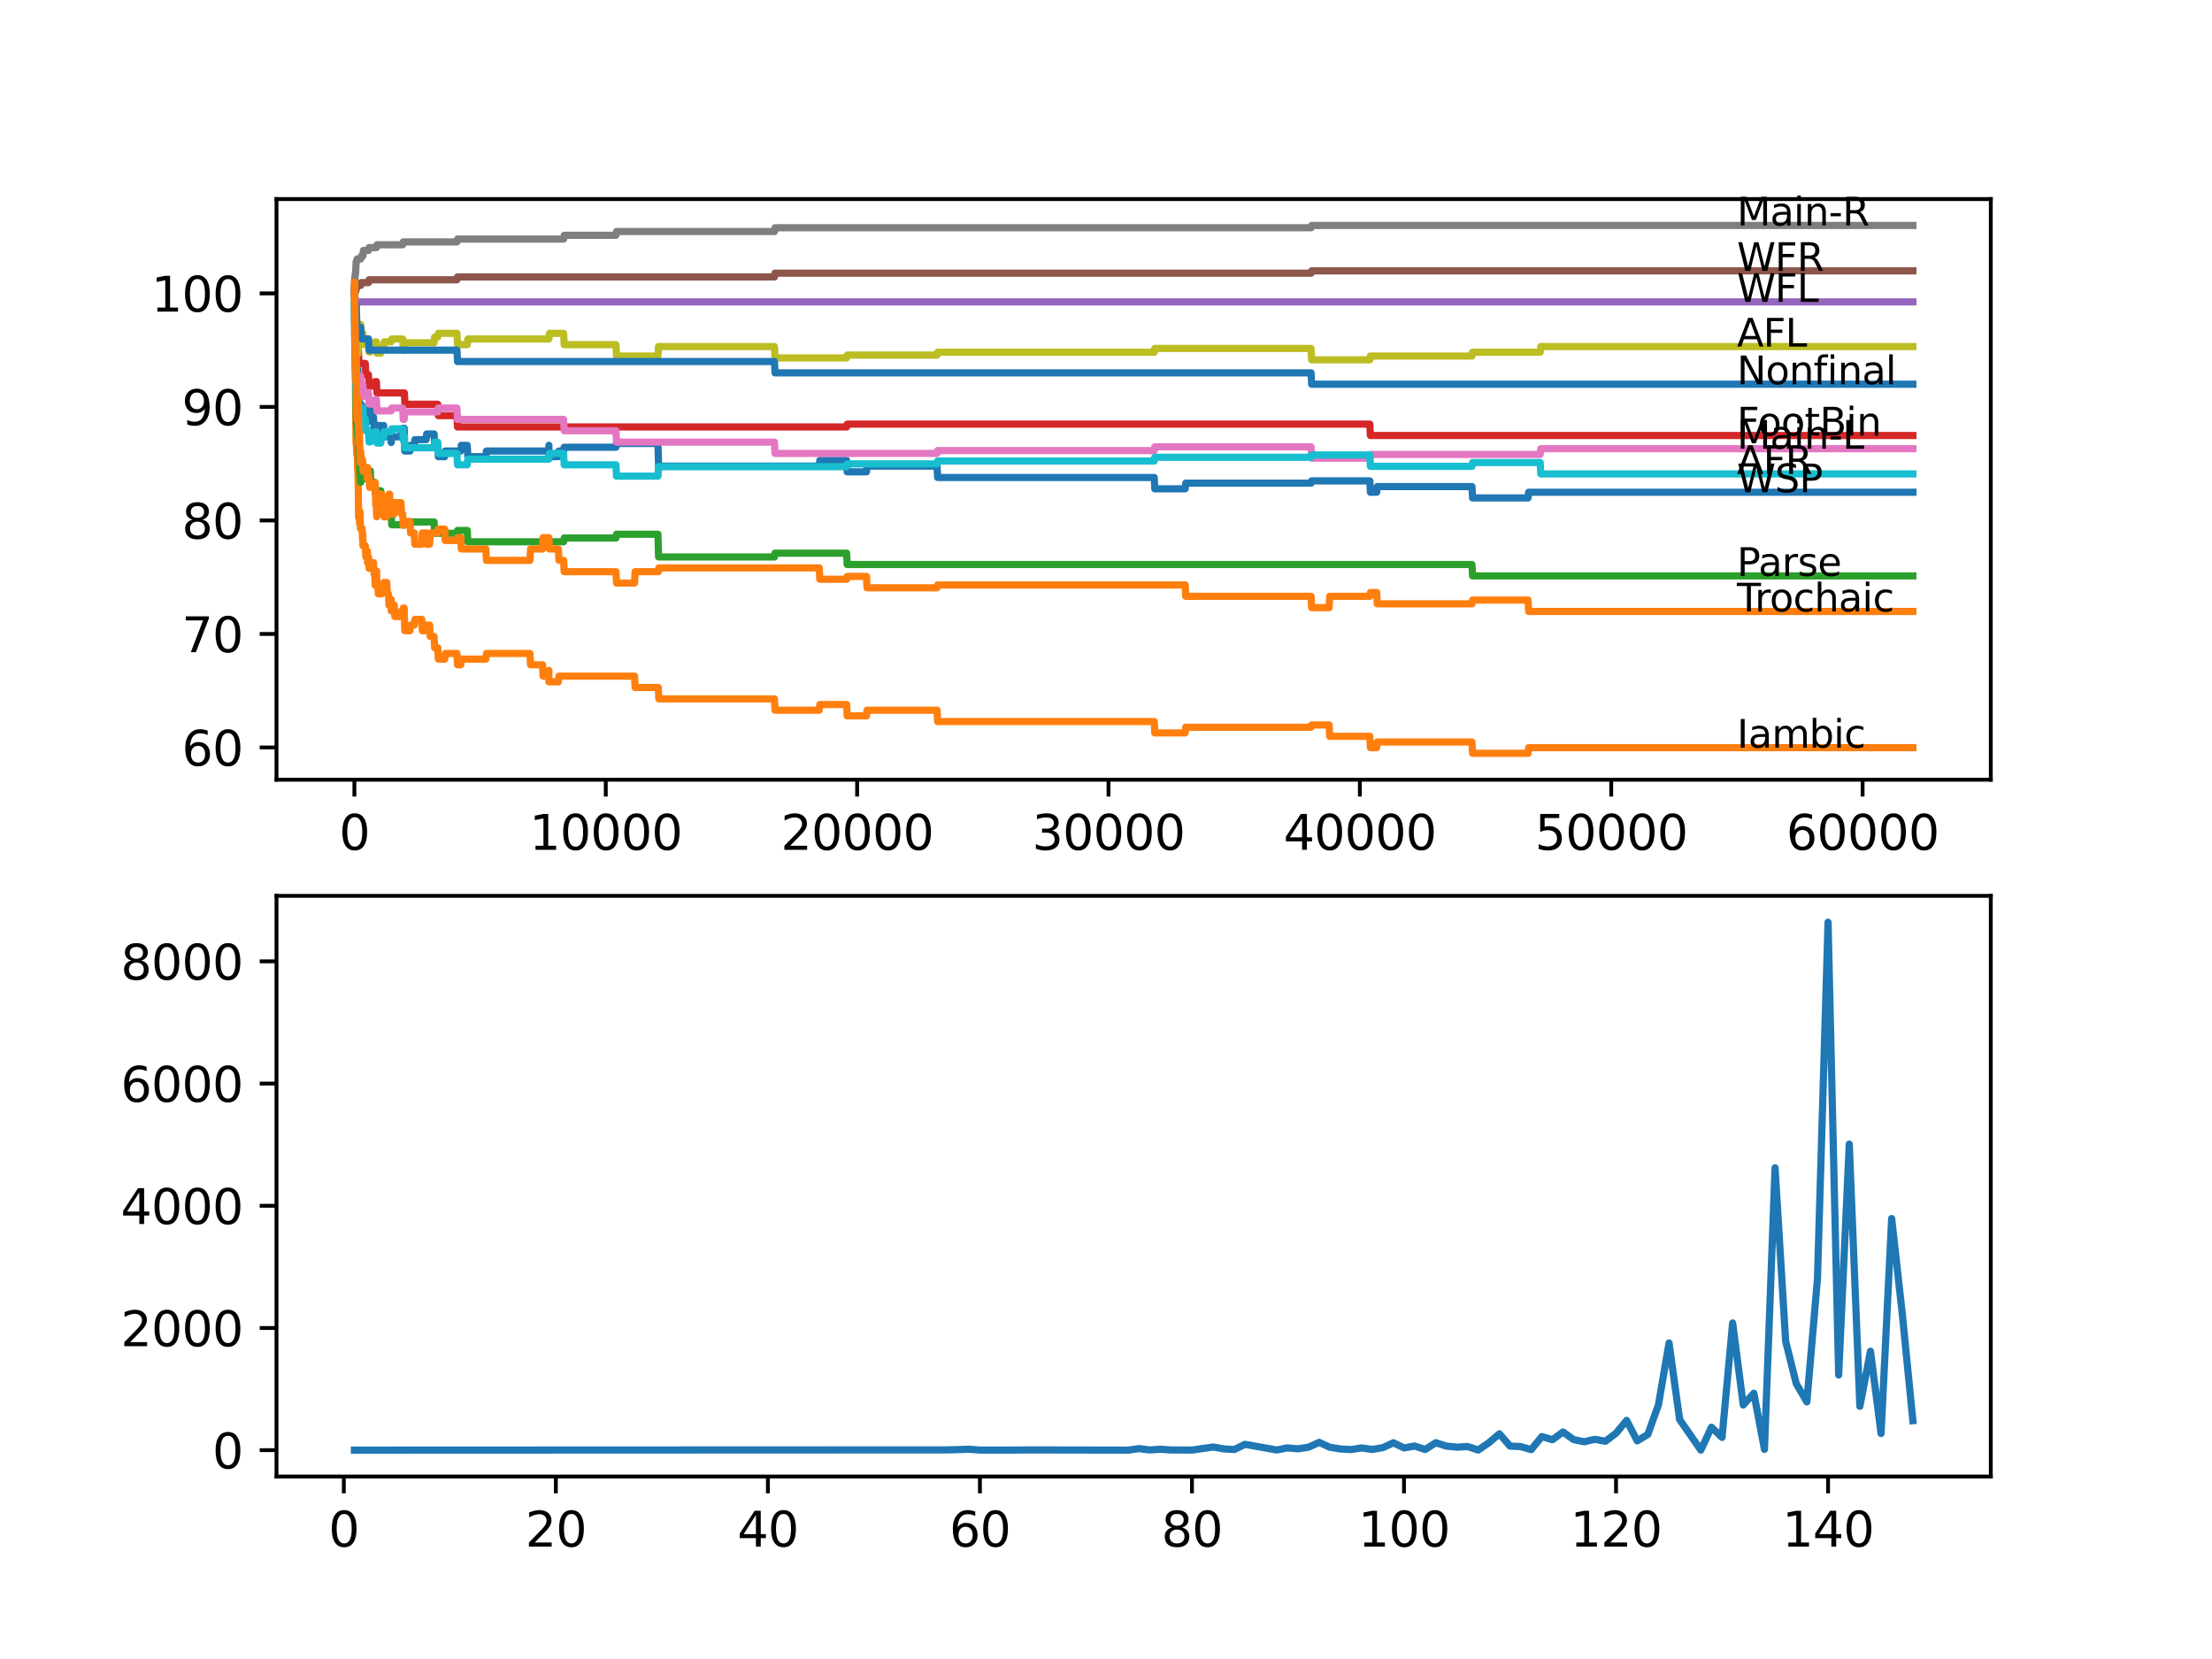 <?xml version="1.0" encoding="utf-8" standalone="no"?>
<!DOCTYPE svg PUBLIC "-//W3C//DTD SVG 1.1//EN"
  "http://www.w3.org/Graphics/SVG/1.1/DTD/svg11.dtd">
<svg xmlns:xlink="http://www.w3.org/1999/xlink" width="460.8pt" height="345.6pt" viewBox="0 0 460.8 345.6" xmlns="http://www.w3.org/2000/svg" version="1.1">
 <defs>
  <style type="text/css">*{stroke-linejoin: round; stroke-linecap: butt}</style>
 </defs>
 <g id="figure_1">
  <g id="patch_1">
   <path d="M 0 345.6 
L 460.8 345.6 
L 460.8 0 
L 0 0 
z
" style="fill: #ffffff"/>
  </g>
  <g id="axes_1">
   <g id="patch_2">
    <path d="M 57.6 162.432 
L 414.72 162.432 
L 414.72 41.472 
L 57.6 41.472 
z
" style="fill: #ffffff"/>
   </g>
   <g id="matplotlib.axis_1">
    <g id="xtick_1">
     <g id="line2d_1">
      <defs>
       <path id="md5a5208062" d="M 0 0 
L 0 3.5 
" style="stroke: #000000; stroke-width: 0.8"/>
      </defs>
      <g>
       <use xlink:href="#md5a5208062" x="73.827" y="162.432" style="stroke: #000000; stroke-width: 0.8"/>
      </g>
     </g>
     <g id="text_1">
      <!-- 0 -->
      <g transform="translate(70.646 177.03)scale(0.1 -0.1)">
       <defs>
        <path id="DejaVuSans-30" d="M 2034 4250 
Q 1547 4250 1301 3770 
Q 1056 3291 1056 2328 
Q 1056 1369 1301 889 
Q 1547 409 2034 409 
Q 2525 409 2770 889 
Q 3016 1369 3016 2328 
Q 3016 3291 2770 3770 
Q 2525 4250 2034 4250 
z
M 2034 4750 
Q 2819 4750 3233 4129 
Q 3647 3509 3647 2328 
Q 3647 1150 3233 529 
Q 2819 -91 2034 -91 
Q 1250 -91 836 529 
Q 422 1150 422 2328 
Q 422 3509 836 4129 
Q 1250 4750 2034 4750 
z
" transform="scale(0.016)"/>
       </defs>
       <use xlink:href="#DejaVuSans-30"/>
      </g>
     </g>
    </g>
    <g id="xtick_2">
     <g id="line2d_2">
      <g>
       <use xlink:href="#md5a5208062" x="126.192" y="162.432" style="stroke: #000000; stroke-width: 0.8"/>
      </g>
     </g>
     <g id="text_2">
      <!-- 10000 -->
      <g transform="translate(110.286 177.03)scale(0.1 -0.1)">
       <defs>
        <path id="DejaVuSans-31" d="M 794 531 
L 1825 531 
L 1825 4091 
L 703 3866 
L 703 4441 
L 1819 4666 
L 2450 4666 
L 2450 531 
L 3481 531 
L 3481 0 
L 794 0 
L 794 531 
z
" transform="scale(0.016)"/>
       </defs>
       <use xlink:href="#DejaVuSans-31"/>
       <use xlink:href="#DejaVuSans-30" x="63.623"/>
       <use xlink:href="#DejaVuSans-30" x="127.246"/>
       <use xlink:href="#DejaVuSans-30" x="190.869"/>
       <use xlink:href="#DejaVuSans-30" x="254.492"/>
      </g>
     </g>
    </g>
    <g id="xtick_3">
     <g id="line2d_3">
      <g>
       <use xlink:href="#md5a5208062" x="178.556" y="162.432" style="stroke: #000000; stroke-width: 0.8"/>
      </g>
     </g>
     <g id="text_3">
      <!-- 20000 -->
      <g transform="translate(162.65 177.03)scale(0.1 -0.1)">
       <defs>
        <path id="DejaVuSans-32" d="M 1228 531 
L 3431 531 
L 3431 0 
L 469 0 
L 469 531 
Q 828 903 1448 1529 
Q 2069 2156 2228 2338 
Q 2531 2678 2651 2914 
Q 2772 3150 2772 3378 
Q 2772 3750 2511 3984 
Q 2250 4219 1831 4219 
Q 1534 4219 1204 4116 
Q 875 4013 500 3803 
L 500 4441 
Q 881 4594 1212 4672 
Q 1544 4750 1819 4750 
Q 2544 4750 2975 4387 
Q 3406 4025 3406 3419 
Q 3406 3131 3298 2873 
Q 3191 2616 2906 2266 
Q 2828 2175 2409 1742 
Q 1991 1309 1228 531 
z
" transform="scale(0.016)"/>
       </defs>
       <use xlink:href="#DejaVuSans-32"/>
       <use xlink:href="#DejaVuSans-30" x="63.623"/>
       <use xlink:href="#DejaVuSans-30" x="127.246"/>
       <use xlink:href="#DejaVuSans-30" x="190.869"/>
       <use xlink:href="#DejaVuSans-30" x="254.492"/>
      </g>
     </g>
    </g>
    <g id="xtick_4">
     <g id="line2d_4">
      <g>
       <use xlink:href="#md5a5208062" x="230.921" y="162.432" style="stroke: #000000; stroke-width: 0.8"/>
      </g>
     </g>
     <g id="text_4">
      <!-- 30000 -->
      <g transform="translate(215.015 177.03)scale(0.1 -0.1)">
       <defs>
        <path id="DejaVuSans-33" d="M 2597 2516 
Q 3050 2419 3304 2112 
Q 3559 1806 3559 1356 
Q 3559 666 3084 287 
Q 2609 -91 1734 -91 
Q 1441 -91 1130 -33 
Q 819 25 488 141 
L 488 750 
Q 750 597 1062 519 
Q 1375 441 1716 441 
Q 2309 441 2620 675 
Q 2931 909 2931 1356 
Q 2931 1769 2642 2001 
Q 2353 2234 1838 2234 
L 1294 2234 
L 1294 2753 
L 1863 2753 
Q 2328 2753 2575 2939 
Q 2822 3125 2822 3475 
Q 2822 3834 2567 4026 
Q 2313 4219 1838 4219 
Q 1578 4219 1281 4162 
Q 984 4106 628 3988 
L 628 4550 
Q 988 4650 1302 4700 
Q 1616 4750 1894 4750 
Q 2613 4750 3031 4423 
Q 3450 4097 3450 3541 
Q 3450 3153 3228 2886 
Q 3006 2619 2597 2516 
z
" transform="scale(0.016)"/>
       </defs>
       <use xlink:href="#DejaVuSans-33"/>
       <use xlink:href="#DejaVuSans-30" x="63.623"/>
       <use xlink:href="#DejaVuSans-30" x="127.246"/>
       <use xlink:href="#DejaVuSans-30" x="190.869"/>
       <use xlink:href="#DejaVuSans-30" x="254.492"/>
      </g>
     </g>
    </g>
    <g id="xtick_5">
     <g id="line2d_5">
      <g>
       <use xlink:href="#md5a5208062" x="283.285" y="162.432" style="stroke: #000000; stroke-width: 0.8"/>
      </g>
     </g>
     <g id="text_5">
      <!-- 40000 -->
      <g transform="translate(267.379 177.03)scale(0.1 -0.1)">
       <defs>
        <path id="DejaVuSans-34" d="M 2419 4116 
L 825 1625 
L 2419 1625 
L 2419 4116 
z
M 2253 4666 
L 3047 4666 
L 3047 1625 
L 3713 1625 
L 3713 1100 
L 3047 1100 
L 3047 0 
L 2419 0 
L 2419 1100 
L 313 1100 
L 313 1709 
L 2253 4666 
z
" transform="scale(0.016)"/>
       </defs>
       <use xlink:href="#DejaVuSans-34"/>
       <use xlink:href="#DejaVuSans-30" x="63.623"/>
       <use xlink:href="#DejaVuSans-30" x="127.246"/>
       <use xlink:href="#DejaVuSans-30" x="190.869"/>
       <use xlink:href="#DejaVuSans-30" x="254.492"/>
      </g>
     </g>
    </g>
    <g id="xtick_6">
     <g id="line2d_6">
      <g>
       <use xlink:href="#md5a5208062" x="335.65" y="162.432" style="stroke: #000000; stroke-width: 0.8"/>
      </g>
     </g>
     <g id="text_6">
      <!-- 50000 -->
      <g transform="translate(319.744 177.03)scale(0.1 -0.1)">
       <defs>
        <path id="DejaVuSans-35" d="M 691 4666 
L 3169 4666 
L 3169 4134 
L 1269 4134 
L 1269 2991 
Q 1406 3038 1543 3061 
Q 1681 3084 1819 3084 
Q 2600 3084 3056 2656 
Q 3513 2228 3513 1497 
Q 3513 744 3044 326 
Q 2575 -91 1722 -91 
Q 1428 -91 1123 -41 
Q 819 9 494 109 
L 494 744 
Q 775 591 1075 516 
Q 1375 441 1709 441 
Q 2250 441 2565 725 
Q 2881 1009 2881 1497 
Q 2881 1984 2565 2268 
Q 2250 2553 1709 2553 
Q 1456 2553 1204 2497 
Q 953 2441 691 2322 
L 691 4666 
z
" transform="scale(0.016)"/>
       </defs>
       <use xlink:href="#DejaVuSans-35"/>
       <use xlink:href="#DejaVuSans-30" x="63.623"/>
       <use xlink:href="#DejaVuSans-30" x="127.246"/>
       <use xlink:href="#DejaVuSans-30" x="190.869"/>
       <use xlink:href="#DejaVuSans-30" x="254.492"/>
      </g>
     </g>
    </g>
    <g id="xtick_7">
     <g id="line2d_7">
      <g>
       <use xlink:href="#md5a5208062" x="388.014" y="162.432" style="stroke: #000000; stroke-width: 0.8"/>
      </g>
     </g>
     <g id="text_7">
      <!-- 60000 -->
      <g transform="translate(372.108 177.03)scale(0.1 -0.1)">
       <defs>
        <path id="DejaVuSans-36" d="M 2113 2584 
Q 1688 2584 1439 2293 
Q 1191 2003 1191 1497 
Q 1191 994 1439 701 
Q 1688 409 2113 409 
Q 2538 409 2786 701 
Q 3034 994 3034 1497 
Q 3034 2003 2786 2293 
Q 2538 2584 2113 2584 
z
M 3366 4563 
L 3366 3988 
Q 3128 4100 2886 4159 
Q 2644 4219 2406 4219 
Q 1781 4219 1451 3797 
Q 1122 3375 1075 2522 
Q 1259 2794 1537 2939 
Q 1816 3084 2150 3084 
Q 2853 3084 3261 2657 
Q 3669 2231 3669 1497 
Q 3669 778 3244 343 
Q 2819 -91 2113 -91 
Q 1303 -91 875 529 
Q 447 1150 447 2328 
Q 447 3434 972 4092 
Q 1497 4750 2381 4750 
Q 2619 4750 2861 4703 
Q 3103 4656 3366 4563 
z
" transform="scale(0.016)"/>
       </defs>
       <use xlink:href="#DejaVuSans-36"/>
       <use xlink:href="#DejaVuSans-30" x="63.623"/>
       <use xlink:href="#DejaVuSans-30" x="127.246"/>
       <use xlink:href="#DejaVuSans-30" x="190.869"/>
       <use xlink:href="#DejaVuSans-30" x="254.492"/>
      </g>
     </g>
    </g>
   </g>
   <g id="matplotlib.axis_2">
    <g id="ytick_1">
     <g id="line2d_8">
      <defs>
       <path id="m766e1e6787" d="M 0 0 
L -3.5 0 
" style="stroke: #000000; stroke-width: 0.8"/>
      </defs>
      <g>
       <use xlink:href="#m766e1e6787" x="57.6" y="155.712" style="stroke: #000000; stroke-width: 0.8"/>
      </g>
     </g>
     <g id="text_8">
      <!-- 60 -->
      <g transform="translate(37.875 159.511)scale(0.1 -0.1)">
       <use xlink:href="#DejaVuSans-36"/>
       <use xlink:href="#DejaVuSans-30" x="63.623"/>
      </g>
     </g>
    </g>
    <g id="ytick_2">
     <g id="line2d_9">
      <g>
       <use xlink:href="#m766e1e6787" x="57.6" y="132.064" style="stroke: #000000; stroke-width: 0.8"/>
      </g>
     </g>
     <g id="text_9">
      <!-- 70 -->
      <g transform="translate(37.875 135.863)scale(0.1 -0.1)">
       <defs>
        <path id="DejaVuSans-37" d="M 525 4666 
L 3525 4666 
L 3525 4397 
L 1831 0 
L 1172 0 
L 2766 4134 
L 525 4134 
L 525 4666 
z
" transform="scale(0.016)"/>
       </defs>
       <use xlink:href="#DejaVuSans-37"/>
       <use xlink:href="#DejaVuSans-30" x="63.623"/>
      </g>
     </g>
    </g>
    <g id="ytick_3">
     <g id="line2d_10">
      <g>
       <use xlink:href="#m766e1e6787" x="57.6" y="108.416" style="stroke: #000000; stroke-width: 0.8"/>
      </g>
     </g>
     <g id="text_10">
      <!-- 80 -->
      <g transform="translate(37.875 112.215)scale(0.1 -0.1)">
       <defs>
        <path id="DejaVuSans-38" d="M 2034 2216 
Q 1584 2216 1326 1975 
Q 1069 1734 1069 1313 
Q 1069 891 1326 650 
Q 1584 409 2034 409 
Q 2484 409 2743 651 
Q 3003 894 3003 1313 
Q 3003 1734 2745 1975 
Q 2488 2216 2034 2216 
z
M 1403 2484 
Q 997 2584 770 2862 
Q 544 3141 544 3541 
Q 544 4100 942 4425 
Q 1341 4750 2034 4750 
Q 2731 4750 3128 4425 
Q 3525 4100 3525 3541 
Q 3525 3141 3298 2862 
Q 3072 2584 2669 2484 
Q 3125 2378 3379 2068 
Q 3634 1759 3634 1313 
Q 3634 634 3220 271 
Q 2806 -91 2034 -91 
Q 1263 -91 848 271 
Q 434 634 434 1313 
Q 434 1759 690 2068 
Q 947 2378 1403 2484 
z
M 1172 3481 
Q 1172 3119 1398 2916 
Q 1625 2713 2034 2713 
Q 2441 2713 2670 2916 
Q 2900 3119 2900 3481 
Q 2900 3844 2670 4047 
Q 2441 4250 2034 4250 
Q 1625 4250 1398 4047 
Q 1172 3844 1172 3481 
z
" transform="scale(0.016)"/>
       </defs>
       <use xlink:href="#DejaVuSans-38"/>
       <use xlink:href="#DejaVuSans-30" x="63.623"/>
      </g>
     </g>
    </g>
    <g id="ytick_4">
     <g id="line2d_11">
      <g>
       <use xlink:href="#m766e1e6787" x="57.6" y="84.768" style="stroke: #000000; stroke-width: 0.8"/>
      </g>
     </g>
     <g id="text_11">
      <!-- 90 -->
      <g transform="translate(37.875 88.567)scale(0.1 -0.1)">
       <defs>
        <path id="DejaVuSans-39" d="M 703 97 
L 703 672 
Q 941 559 1184 500 
Q 1428 441 1663 441 
Q 2288 441 2617 861 
Q 2947 1281 2994 2138 
Q 2813 1869 2534 1725 
Q 2256 1581 1919 1581 
Q 1219 1581 811 2004 
Q 403 2428 403 3163 
Q 403 3881 828 4315 
Q 1253 4750 1959 4750 
Q 2769 4750 3195 4129 
Q 3622 3509 3622 2328 
Q 3622 1225 3098 567 
Q 2575 -91 1691 -91 
Q 1453 -91 1209 -44 
Q 966 3 703 97 
z
M 1959 2075 
Q 2384 2075 2632 2365 
Q 2881 2656 2881 3163 
Q 2881 3666 2632 3958 
Q 2384 4250 1959 4250 
Q 1534 4250 1286 3958 
Q 1038 3666 1038 3163 
Q 1038 2656 1286 2365 
Q 1534 2075 1959 2075 
z
" transform="scale(0.016)"/>
       </defs>
       <use xlink:href="#DejaVuSans-39"/>
       <use xlink:href="#DejaVuSans-30" x="63.623"/>
      </g>
     </g>
    </g>
    <g id="ytick_5">
     <g id="line2d_12">
      <g>
       <use xlink:href="#m766e1e6787" x="57.6" y="61.12" style="stroke: #000000; stroke-width: 0.8"/>
      </g>
     </g>
     <g id="text_12">
      <!-- 100 -->
      <g transform="translate(31.512 64.919)scale(0.1 -0.1)">
       <use xlink:href="#DejaVuSans-31"/>
       <use xlink:href="#DejaVuSans-30" x="63.623"/>
       <use xlink:href="#DejaVuSans-30" x="127.246"/>
      </g>
     </g>
    </g>
   </g>
   <g id="line2d_13">
    <path d="M 73.833 61.12 
L 73.854 59.858 
L 73.88 66.953 
L 73.901 66.165 
L 74.026 74.441 
L 74.032 74.441 
L 74.089 72.865 
L 74.121 76.412 
L 74.126 76.412 
L 74.142 76.412 
L 74.157 75.624 
L 74.168 80.353 
L 74.241 77.989 
L 74.294 77.989 
L 74.367 76.806 
L 74.314 79.171 
L 74.403 77.989 
L 74.534 77.989 
L 74.545 76.806 
L 74.571 80.353 
L 74.639 79.171 
L 74.644 79.171 
L 74.723 85.083 
L 74.765 83.901 
L 74.864 83.901 
L 74.885 86.265 
L 74.974 83.901 
L 74.985 83.901 
L 75.006 86.265 
L 75.095 85.083 
L 75.152 85.083 
L 75.268 84.492 
L 75.425 84.492 
L 75.535 86.857 
L 75.65 85.674 
L 76.095 85.674 
L 76.21 88.039 
L 76.425 88.039 
L 76.54 86.857 
L 76.566 86.857 
L 76.681 85.674 
L 76.88 85.674 
L 76.996 84.492 
L 77.137 84.492 
L 77.252 86.857 
L 77.807 86.857 
L 77.922 89.221 
L 78.059 89.221 
L 78.163 91.586 
L 78.169 90.404 
L 78.216 90.404 
L 78.331 89.221 
L 78.409 89.221 
L 78.525 88.63 
L 79.321 88.63 
L 79.436 90.995 
L 79.514 90.995 
L 79.629 89.813 
L 79.87 89.813 
L 79.928 88.63 
L 79.933 90.995 
L 79.975 90.995 
L 81.174 90.995 
L 81.289 89.813 
L 81.488 89.813 
L 81.499 92.177 
L 81.598 90.995 
L 83.536 90.995 
L 83.651 89.813 
L 83.887 89.813 
L 84.002 89.221 
L 84.196 89.221 
L 84.316 93.951 
L 85.411 93.951 
L 85.526 92.769 
L 86.306 92.769 
L 86.421 91.586 
L 88.772 91.586 
L 88.888 90.404 
L 90.427 90.404 
L 90.542 92.769 
L 91.192 92.769 
L 91.307 95.133 
L 92.642 95.133 
L 92.757 93.951 
L 95.988 93.951 
L 96.103 92.769 
L 97.339 92.769 
L 97.454 95.133 
L 101.219 95.133 
L 101.335 93.951 
L 114.342 93.951 
L 114.347 92.769 
L 114.352 95.133 
L 114.447 95.133 
L 116.316 95.133 
L 116.431 93.951 
L 117.41 93.951 
L 117.526 93.163 
L 128.313 93.163 
L 128.428 92.375 
L 137.068 92.375 
L 137.189 97.104 
L 170.665 97.104 
L 170.78 95.922 
L 176.368 95.922 
L 176.483 98.287 
L 180.504 98.287 
L 180.62 97.104 
L 195.208 97.104 
L 195.324 99.469 
L 240.451 99.469 
L 240.566 101.834 
L 246.892 101.834 
L 247.007 100.651 
L 273.121 100.651 
L 273.237 100.178 
L 285.359 100.178 
L 285.474 102.543 
L 286.789 102.543 
L 286.904 101.361 
L 306.64 101.361 
L 306.755 103.726 
L 318.322 103.726 
L 318.438 102.543 
L 398.487 102.543 
L 398.487 102.543 
" clip-path="url(#p43350d78b5)" style="fill: none; stroke: #1f77b4; stroke-width: 1.5; stroke-linecap: square"/>
   </g>
   <g id="line2d_14">
    <path d="M 73.833 63.484 
L 73.969 74.836 
L 73.99 74.244 
L 74 78.974 
L 74.032 78.186 
L 74.168 92.375 
L 74.184 90.01 
L 74.267 93.557 
L 74.273 93.557 
L 74.278 93.557 
L 74.299 90.01 
L 74.314 94.739 
L 74.388 93.557 
L 74.403 93.557 
L 74.524 98.287 
L 74.534 98.287 
L 74.545 97.104 
L 74.629 101.834 
L 74.644 101.834 
L 74.686 107.746 
L 74.765 106.563 
L 74.864 106.563 
L 74.885 108.928 
L 74.974 106.563 
L 74.985 106.563 
L 75.1 110.111 
L 75.425 110.111 
L 75.535 112.475 
L 75.592 111.293 
L 75.597 113.658 
L 75.639 113.658 
L 76.095 113.658 
L 76.21 116.023 
L 76.425 116.023 
L 76.54 114.84 
L 76.55 114.84 
L 76.566 117.205 
L 76.66 116.023 
L 76.765 116.023 
L 76.88 118.387 
L 76.996 117.205 
L 77.807 117.205 
L 77.922 119.57 
L 78.059 119.57 
L 78.163 121.935 
L 78.169 120.752 
L 78.216 120.752 
L 78.331 119.57 
L 78.409 119.57 
L 78.472 118.979 
L 78.477 121.343 
L 78.504 121.343 
L 78.687 121.343 
L 78.802 123.708 
L 79.514 123.708 
L 79.629 122.526 
L 79.87 122.526 
L 79.986 121.343 
L 80.567 121.343 
L 80.682 123.708 
L 80.918 123.708 
L 81.033 126.073 
L 81.174 126.073 
L 81.289 124.891 
L 81.488 124.891 
L 81.499 127.255 
L 81.598 126.073 
L 82.132 126.073 
L 82.248 128.438 
L 83.536 128.438 
L 83.651 127.255 
L 83.887 127.255 
L 84.002 126.664 
L 84.196 126.664 
L 84.316 131.394 
L 85.411 131.394 
L 85.526 130.211 
L 86.306 130.211 
L 86.421 129.029 
L 87.866 129.029 
L 87.982 131.394 
L 88.772 131.394 
L 88.888 130.211 
L 89.495 130.211 
L 89.61 132.576 
L 90.427 132.576 
L 90.542 134.941 
L 91.192 134.941 
L 91.307 137.306 
L 92.642 137.306 
L 92.757 136.123 
L 95.192 136.123 
L 95.307 138.488 
L 95.988 138.488 
L 96.103 137.306 
L 101.219 137.306 
L 101.335 136.123 
L 110.404 136.123 
L 110.519 138.488 
L 113.028 138.488 
L 113.143 140.853 
L 114.342 140.853 
L 114.347 139.671 
L 114.352 142.036 
L 114.447 142.036 
L 116.316 142.036 
L 116.431 140.853 
L 132.188 140.853 
L 132.303 143.218 
L 137.136 143.218 
L 137.251 145.583 
L 161.334 145.583 
L 161.449 147.948 
L 170.665 147.948 
L 170.78 146.765 
L 176.368 146.765 
L 176.483 149.13 
L 180.504 149.13 
L 180.62 147.948 
L 195.208 147.948 
L 195.324 150.312 
L 240.451 150.312 
L 240.566 152.677 
L 246.892 152.677 
L 247.007 151.495 
L 273.121 151.495 
L 273.237 151.022 
L 276.881 151.022 
L 276.996 153.387 
L 285.359 153.387 
L 285.474 155.751 
L 286.789 155.751 
L 286.904 154.569 
L 306.64 154.569 
L 306.755 156.934 
L 318.322 156.934 
L 318.438 155.751 
L 398.487 155.751 
L 398.487 155.751 
" clip-path="url(#p43350d78b5)" style="fill: none; stroke: #ff7f0e; stroke-width: 1.5; stroke-linecap: square"/>
   </g>
   <g id="line2d_15">
    <path d="M 73.833 59.937 
L 73.901 57.888 
L 73.911 62.617 
L 73.917 62.617 
L 74.032 76.806 
L 74.053 76.018 
L 74.063 76.018 
L 74.089 75.23 
L 74.121 79.959 
L 74.152 78.58 
L 74.157 78.58 
L 74.241 88.039 
L 74.283 86.857 
L 74.309 86.265 
L 74.314 88.63 
L 74.367 88.63 
L 74.482 90.995 
L 74.566 90.995 
L 74.681 93.36 
L 74.718 93.36 
L 74.833 95.725 
L 74.864 95.725 
L 74.98 98.089 
L 74.985 98.089 
L 75.1 100.454 
L 75.152 100.454 
L 75.268 99.863 
L 75.592 99.863 
L 75.707 98.681 
L 76.765 98.681 
L 76.88 98.089 
L 77.137 98.089 
L 77.252 100.454 
L 78.059 100.454 
L 78.174 102.819 
L 78.409 102.819 
L 78.525 102.228 
L 79.321 102.228 
L 79.436 104.593 
L 79.928 104.593 
L 80.043 106.958 
L 81.488 106.958 
L 81.604 109.322 
L 83.887 109.322 
L 84.002 108.731 
L 90.427 108.731 
L 90.542 111.096 
L 95.192 111.096 
L 95.307 110.505 
L 97.339 110.505 
L 97.454 112.87 
L 117.41 112.87 
L 117.526 112.081 
L 128.313 112.081 
L 128.428 111.293 
L 137.068 111.293 
L 137.189 116.023 
L 161.334 116.023 
L 161.449 115.234 
L 176.368 115.234 
L 176.483 117.599 
L 306.64 117.599 
L 306.755 119.964 
L 398.487 119.964 
L 398.487 119.964 
" clip-path="url(#p43350d78b5)" style="fill: none; stroke: #2ca02c; stroke-width: 1.5; stroke-linecap: square"/>
   </g>
   <g id="line2d_16">
    <path d="M 73.833 61.12 
L 73.896 61.12 
L 74.011 64.47 
L 74.231 64.47 
L 74.309 69.199 
L 74.346 68.608 
L 74.55 68.608 
L 74.671 73.338 
L 74.676 73.338 
L 74.791 75.703 
L 76.095 75.703 
L 76.21 78.067 
L 76.765 78.067 
L 76.88 80.432 
L 77.807 80.432 
L 77.922 79.959 
L 78.059 79.959 
L 78.174 79.486 
L 78.409 79.486 
L 78.525 81.851 
L 84.243 81.851 
L 84.358 84.216 
L 91.192 84.216 
L 91.307 86.581 
L 95.192 86.581 
L 95.307 88.946 
L 176.368 88.946 
L 176.483 88.354 
L 285.359 88.354 
L 285.474 90.719 
L 398.487 90.719 
L 398.487 90.719 
" clip-path="url(#p43350d78b5)" style="fill: none; stroke: #d62728; stroke-width: 1.5; stroke-linecap: square"/>
   </g>
   <g id="line2d_17">
    <path d="M 73.833 59.937 
L 73.906 58.361 
L 73.922 63.09 
L 73.953 63.09 
L 74.063 65.455 
L 74.178 64.076 
L 74.241 64.076 
L 74.356 62.893 
L 398.487 62.893 
L 398.487 62.893 
" clip-path="url(#p43350d78b5)" style="fill: none; stroke: #9467bd; stroke-width: 1.5; stroke-linecap: square"/>
   </g>
   <g id="line2d_18">
    <path d="M 73.833 61.12 
L 73.848 61.12 
L 73.964 60.647 
L 74.131 60.647 
L 74.246 60.055 
L 74.283 60.055 
L 74.398 59.464 
L 75.152 59.464 
L 75.268 58.873 
L 76.765 58.873 
L 76.88 58.282 
L 95.192 58.282 
L 95.307 57.691 
L 161.334 57.691 
L 161.449 56.902 
L 273.121 56.902 
L 273.237 56.429 
L 398.487 56.429 
L 398.487 56.429 
" clip-path="url(#p43350d78b5)" style="fill: none; stroke: #8c564b; stroke-width: 1.5; stroke-linecap: square"/>
   </g>
   <g id="line2d_19">
    <path d="M 73.833 61.12 
L 73.848 61.12 
L 73.896 69.791 
L 73.974 69.002 
L 73.99 69.002 
L 74.074 68.214 
L 74.079 70.579 
L 74.089 70.579 
L 74.131 70.579 
L 74.231 78.659 
L 74.257 77.476 
L 74.283 77.476 
L 74.398 79.841 
L 74.545 79.841 
L 74.55 79.053 
L 74.555 81.418 
L 74.655 79.25 
L 74.676 79.25 
L 74.791 78.462 
L 75.152 78.462 
L 75.268 80.826 
L 75.425 80.826 
L 75.54 80.235 
L 75.592 80.235 
L 75.707 82.6 
L 76.095 82.6 
L 76.21 81.812 
L 76.765 81.812 
L 76.88 84.177 
L 77.807 84.177 
L 77.922 83.704 
L 78.059 83.704 
L 78.174 83.231 
L 78.409 83.231 
L 78.525 85.595 
L 81.488 85.595 
L 81.604 85.004 
L 83.887 85.004 
L 84.002 87.369 
L 84.196 87.369 
L 84.316 85.792 
L 91.192 85.792 
L 91.307 85.004 
L 95.192 85.004 
L 95.307 87.369 
L 117.41 87.369 
L 117.526 89.734 
L 128.313 89.734 
L 128.428 92.099 
L 161.334 92.099 
L 161.449 94.463 
L 195.208 94.463 
L 195.324 93.872 
L 240.451 93.872 
L 240.566 93.084 
L 273.121 93.084 
L 273.237 95.449 
L 285.359 95.449 
L 285.474 94.661 
L 320.852 94.661 
L 320.967 93.478 
L 398.487 93.478 
L 398.487 93.478 
" clip-path="url(#p43350d78b5)" style="fill: none; stroke: #e377c2; stroke-width: 1.5; stroke-linecap: square"/>
   </g>
   <g id="line2d_20">
    <path d="M 73.833 61.12 
L 73.848 61.12 
L 74 57.099 
L 74.074 57.099 
L 74.194 54.538 
L 74.283 54.538 
L 74.398 53.946 
L 75.152 53.946 
L 75.268 53.355 
L 75.592 53.355 
L 75.707 52.173 
L 76.765 52.173 
L 76.88 51.582 
L 78.409 51.582 
L 78.525 50.99 
L 83.887 50.99 
L 84.002 50.399 
L 95.192 50.399 
L 95.307 49.808 
L 117.41 49.808 
L 117.526 49.02 
L 128.313 49.02 
L 128.428 48.231 
L 161.334 48.231 
L 161.449 47.443 
L 273.121 47.443 
L 273.237 46.97 
L 398.487 46.97 
L 398.487 46.97 
" clip-path="url(#p43350d78b5)" style="fill: none; stroke: #7f7f7f; stroke-width: 1.5; stroke-linecap: square"/>
   </g>
   <g id="line2d_21">
    <path d="M 73.833 61.12 
L 73.848 61.12 
L 73.969 69.199 
L 73.974 68.608 
L 73.985 70.185 
L 74.1 66.243 
L 74.115 66.243 
L 74.131 65.061 
L 74.199 72.352 
L 74.231 72.352 
L 74.283 71.17 
L 74.288 73.535 
L 74.335 72.944 
L 74.367 72.944 
L 74.482 72.155 
L 74.545 72.155 
L 74.55 71.367 
L 74.555 73.732 
L 74.655 71.564 
L 74.676 71.564 
L 74.796 69.594 
L 74.864 69.594 
L 74.98 68.411 
L 74.985 68.411 
L 75.1 67.623 
L 75.152 67.623 
L 75.268 69.988 
L 75.425 69.988 
L 75.54 69.396 
L 75.592 69.396 
L 75.707 71.761 
L 76.095 71.761 
L 76.21 70.973 
L 76.765 70.973 
L 76.88 73.338 
L 77.137 73.338 
L 77.252 72.155 
L 77.807 72.155 
L 77.922 71.682 
L 78.059 71.682 
L 78.174 71.209 
L 78.409 71.209 
L 78.525 73.574 
L 79.321 73.574 
L 79.436 72.392 
L 79.928 72.392 
L 80.043 71.209 
L 81.488 71.209 
L 81.604 70.618 
L 83.887 70.618 
L 84.002 72.983 
L 84.196 72.983 
L 84.316 71.407 
L 90.427 71.407 
L 90.542 70.224 
L 91.192 70.224 
L 91.307 69.436 
L 95.192 69.436 
L 95.307 71.801 
L 97.339 71.801 
L 97.454 70.618 
L 114.347 70.618 
L 114.462 69.436 
L 117.41 69.436 
L 117.526 71.801 
L 128.313 71.801 
L 128.428 74.165 
L 137.068 74.165 
L 137.183 72.195 
L 161.334 72.195 
L 161.449 74.56 
L 176.368 74.56 
L 176.483 73.968 
L 195.208 73.968 
L 195.324 73.377 
L 240.451 73.377 
L 240.566 72.589 
L 273.121 72.589 
L 273.237 74.954 
L 285.359 74.954 
L 285.474 74.165 
L 306.64 74.165 
L 306.755 73.377 
L 320.852 73.377 
L 320.967 72.195 
L 398.487 72.195 
L 398.487 72.195 
" clip-path="url(#p43350d78b5)" style="fill: none; stroke: #bcbd22; stroke-width: 1.5; stroke-linecap: square"/>
   </g>
   <g id="line2d_22">
    <path d="M 73.833 63.484 
L 73.901 71.367 
L 73.953 68.805 
L 73.964 68.805 
L 74.089 78.462 
L 74.131 76.097 
L 74.147 80.826 
L 74.194 78.659 
L 74.283 85.753 
L 74.314 84.571 
L 74.367 84.571 
L 74.482 83.782 
L 74.545 83.782 
L 74.55 82.994 
L 74.555 85.359 
L 74.65 83.979 
L 74.718 88.709 
L 74.765 87.527 
L 74.864 87.527 
L 74.98 86.344 
L 74.985 86.344 
L 75.1 85.556 
L 75.425 85.556 
L 75.54 84.965 
L 75.592 84.965 
L 75.707 87.33 
L 76.095 87.33 
L 76.21 89.694 
L 76.765 89.694 
L 76.88 92.059 
L 77.137 92.059 
L 77.252 90.877 
L 77.807 90.877 
L 77.922 90.404 
L 78.059 90.404 
L 78.174 89.931 
L 78.409 89.931 
L 78.525 92.296 
L 79.321 92.296 
L 79.436 91.113 
L 79.928 91.113 
L 80.043 89.931 
L 81.488 89.931 
L 81.604 89.34 
L 83.887 89.34 
L 84.002 91.704 
L 84.196 91.704 
L 84.243 90.916 
L 84.248 93.281 
L 84.295 93.281 
L 90.427 93.281 
L 90.542 92.099 
L 91.192 92.099 
L 91.307 94.463 
L 95.192 94.463 
L 95.307 96.828 
L 97.339 96.828 
L 97.454 95.646 
L 114.347 95.646 
L 114.462 94.463 
L 117.41 94.463 
L 117.526 96.828 
L 128.313 96.828 
L 128.428 99.193 
L 137.068 99.193 
L 137.183 97.222 
L 176.368 97.222 
L 176.483 96.631 
L 195.208 96.631 
L 195.324 96.04 
L 240.451 96.04 
L 240.566 95.252 
L 273.121 95.252 
L 273.237 94.779 
L 285.359 94.779 
L 285.474 97.144 
L 306.64 97.144 
L 306.755 96.355 
L 320.852 96.355 
L 320.967 98.72 
L 398.487 98.72 
L 398.487 98.72 
" clip-path="url(#p43350d78b5)" style="fill: none; stroke: #17becf; stroke-width: 1.5; stroke-linecap: square"/>
   </g>
   <g id="line2d_23">
    <path d="M 73.833 61.12 
L 73.848 61.12 
L 73.964 63.484 
L 74.131 63.484 
L 74.246 65.849 
L 74.283 65.849 
L 74.398 68.214 
L 75.152 68.214 
L 75.268 70.579 
L 76.765 70.579 
L 76.88 72.944 
L 95.192 72.944 
L 95.307 75.308 
L 161.334 75.308 
L 161.449 77.673 
L 273.121 77.673 
L 273.237 80.038 
L 398.487 80.038 
L 398.487 80.038 
" clip-path="url(#p43350d78b5)" style="fill: none; stroke: #1f77b4; stroke-width: 1.5; stroke-linecap: square"/>
   </g>
   <g id="line2d_24">
    <path d="M 73.833 61.12 
L 73.838 61.12 
L 73.848 58.755 
L 73.89 63.484 
L 73.937 63.484 
L 74.068 73.732 
L 74.084 73.732 
L 74.152 79.644 
L 74.115 72.55 
L 74.199 77.082 
L 74.225 77.082 
L 74.299 84.177 
L 74.346 83.585 
L 74.356 83.585 
L 74.403 87.527 
L 74.461 82.797 
L 74.534 82.797 
L 74.623 86.935 
L 74.644 84.571 
L 74.65 84.571 
L 74.665 83.782 
L 74.718 90.089 
L 74.723 90.089 
L 74.728 92.453 
L 74.833 90.089 
L 74.885 90.089 
L 74.985 94.818 
L 75 94.03 
L 75.006 94.03 
L 75.016 96.395 
L 75.116 94.03 
L 75.152 94.03 
L 75.268 96.395 
L 75.425 96.395 
L 75.535 95.803 
L 75.65 98.168 
L 76.095 98.168 
L 76.21 97.38 
L 76.425 97.38 
L 76.54 99.745 
L 76.55 99.745 
L 76.566 97.38 
L 76.66 99.745 
L 76.765 99.745 
L 76.88 99.154 
L 76.996 101.518 
L 77.807 101.518 
L 77.922 101.045 
L 78.059 101.045 
L 78.163 100.573 
L 78.284 105.302 
L 78.409 105.302 
L 78.472 107.667 
L 78.519 105.302 
L 78.687 105.302 
L 78.802 102.937 
L 79.514 102.937 
L 79.629 105.302 
L 79.87 105.302 
L 79.986 107.667 
L 80.567 107.667 
L 80.682 105.302 
L 80.918 105.302 
L 81.033 102.937 
L 81.174 102.937 
L 81.289 105.302 
L 81.488 105.302 
L 81.499 104.711 
L 81.504 107.076 
L 81.583 107.076 
L 82.132 107.076 
L 82.248 104.711 
L 83.536 104.711 
L 83.651 107.076 
L 83.887 107.076 
L 84.002 109.441 
L 84.243 109.441 
L 84.358 108.652 
L 85.411 108.652 
L 85.526 111.017 
L 86.306 111.017 
L 86.421 113.382 
L 87.866 113.382 
L 87.982 111.017 
L 88.772 111.017 
L 88.888 113.382 
L 89.495 113.382 
L 89.61 111.017 
L 91.192 111.017 
L 91.307 110.229 
L 92.642 110.229 
L 92.757 112.594 
L 95.192 112.594 
L 95.307 112.002 
L 95.988 112.002 
L 96.103 114.367 
L 101.219 114.367 
L 101.335 116.732 
L 110.404 116.732 
L 110.519 114.367 
L 113.028 114.367 
L 113.143 112.002 
L 114.342 112.002 
L 114.457 114.367 
L 116.316 114.367 
L 116.431 116.732 
L 117.41 116.732 
L 117.526 119.097 
L 128.313 119.097 
L 128.428 121.462 
L 132.188 121.462 
L 132.303 119.097 
L 137.136 119.097 
L 137.251 118.309 
L 170.665 118.309 
L 170.78 120.673 
L 176.368 120.673 
L 176.483 120.082 
L 180.504 120.082 
L 180.62 122.447 
L 195.208 122.447 
L 195.324 121.856 
L 246.892 121.856 
L 247.007 124.221 
L 273.121 124.221 
L 273.237 126.585 
L 276.881 126.585 
L 276.996 124.221 
L 285.359 124.221 
L 285.474 123.432 
L 286.789 123.432 
L 286.904 125.797 
L 306.64 125.797 
L 306.755 125.009 
L 318.322 125.009 
L 318.438 127.374 
L 398.487 127.374 
L 398.487 127.374 
" clip-path="url(#p43350d78b5)" style="fill: none; stroke: #ff7f0e; stroke-width: 1.5; stroke-linecap: square"/>
   </g>
   <g id="patch_3">
    <path d="M 57.6 162.432 
L 57.6 41.472 
" style="fill: none; stroke: #000000; stroke-width: 0.8; stroke-linejoin: miter; stroke-linecap: square"/>
   </g>
   <g id="patch_4">
    <path d="M 414.72 162.432 
L 414.72 41.472 
" style="fill: none; stroke: #000000; stroke-width: 0.8; stroke-linejoin: miter; stroke-linecap: square"/>
   </g>
   <g id="patch_5">
    <path d="M 57.6 162.432 
L 414.72 162.432 
" style="fill: none; stroke: #000000; stroke-width: 0.8; stroke-linejoin: miter; stroke-linecap: square"/>
   </g>
   <g id="patch_6">
    <path d="M 57.6 41.472 
L 414.72 41.472 
" style="fill: none; stroke: #000000; stroke-width: 0.8; stroke-linejoin: miter; stroke-linecap: square"/>
   </g>
   <g id="text_13">
    <!-- WSP -->
    <g transform="translate(361.832 102.543)scale(0.08 -0.08)">
     <defs>
      <path id="DejaVuSans-57" d="M 213 4666 
L 850 4666 
L 1831 722 
L 2809 4666 
L 3519 4666 
L 4500 722 
L 5478 4666 
L 6119 4666 
L 4947 0 
L 4153 0 
L 3169 4050 
L 2175 0 
L 1381 0 
L 213 4666 
z
" transform="scale(0.016)"/>
      <path id="DejaVuSans-53" d="M 3425 4513 
L 3425 3897 
Q 3066 4069 2747 4153 
Q 2428 4238 2131 4238 
Q 1616 4238 1336 4038 
Q 1056 3838 1056 3469 
Q 1056 3159 1242 3001 
Q 1428 2844 1947 2747 
L 2328 2669 
Q 3034 2534 3370 2195 
Q 3706 1856 3706 1288 
Q 3706 609 3251 259 
Q 2797 -91 1919 -91 
Q 1588 -91 1214 -16 
Q 841 59 441 206 
L 441 856 
Q 825 641 1194 531 
Q 1563 422 1919 422 
Q 2459 422 2753 634 
Q 3047 847 3047 1241 
Q 3047 1584 2836 1778 
Q 2625 1972 2144 2069 
L 1759 2144 
Q 1053 2284 737 2584 
Q 422 2884 422 3419 
Q 422 4038 858 4394 
Q 1294 4750 2059 4750 
Q 2388 4750 2728 4690 
Q 3069 4631 3425 4513 
z
" transform="scale(0.016)"/>
      <path id="DejaVuSans-50" d="M 1259 4147 
L 1259 2394 
L 2053 2394 
Q 2494 2394 2734 2622 
Q 2975 2850 2975 3272 
Q 2975 3691 2734 3919 
Q 2494 4147 2053 4147 
L 1259 4147 
z
M 628 4666 
L 2053 4666 
Q 2838 4666 3239 4311 
Q 3641 3956 3641 3272 
Q 3641 2581 3239 2228 
Q 2838 1875 2053 1875 
L 1259 1875 
L 1259 0 
L 628 0 
L 628 4666 
z
" transform="scale(0.016)"/>
     </defs>
     <use xlink:href="#DejaVuSans-57"/>
     <use xlink:href="#DejaVuSans-53" x="98.877"/>
     <use xlink:href="#DejaVuSans-50" x="162.354"/>
    </g>
   </g>
   <g id="text_14">
    <!-- Iambic -->
    <g transform="translate(361.832 155.751)scale(0.08 -0.08)">
     <defs>
      <path id="DejaVuSans-49" d="M 628 4666 
L 1259 4666 
L 1259 0 
L 628 0 
L 628 4666 
z
" transform="scale(0.016)"/>
      <path id="DejaVuSans-61" d="M 2194 1759 
Q 1497 1759 1228 1600 
Q 959 1441 959 1056 
Q 959 750 1161 570 
Q 1363 391 1709 391 
Q 2188 391 2477 730 
Q 2766 1069 2766 1631 
L 2766 1759 
L 2194 1759 
z
M 3341 1997 
L 3341 0 
L 2766 0 
L 2766 531 
Q 2569 213 2275 61 
Q 1981 -91 1556 -91 
Q 1019 -91 701 211 
Q 384 513 384 1019 
Q 384 1609 779 1909 
Q 1175 2209 1959 2209 
L 2766 2209 
L 2766 2266 
Q 2766 2663 2505 2880 
Q 2244 3097 1772 3097 
Q 1472 3097 1187 3025 
Q 903 2953 641 2809 
L 641 3341 
Q 956 3463 1253 3523 
Q 1550 3584 1831 3584 
Q 2591 3584 2966 3190 
Q 3341 2797 3341 1997 
z
" transform="scale(0.016)"/>
      <path id="DejaVuSans-6d" d="M 3328 2828 
Q 3544 3216 3844 3400 
Q 4144 3584 4550 3584 
Q 5097 3584 5394 3201 
Q 5691 2819 5691 2113 
L 5691 0 
L 5113 0 
L 5113 2094 
Q 5113 2597 4934 2840 
Q 4756 3084 4391 3084 
Q 3944 3084 3684 2787 
Q 3425 2491 3425 1978 
L 3425 0 
L 2847 0 
L 2847 2094 
Q 2847 2600 2669 2842 
Q 2491 3084 2119 3084 
Q 1678 3084 1418 2786 
Q 1159 2488 1159 1978 
L 1159 0 
L 581 0 
L 581 3500 
L 1159 3500 
L 1159 2956 
Q 1356 3278 1631 3431 
Q 1906 3584 2284 3584 
Q 2666 3584 2933 3390 
Q 3200 3197 3328 2828 
z
" transform="scale(0.016)"/>
      <path id="DejaVuSans-62" d="M 3116 1747 
Q 3116 2381 2855 2742 
Q 2594 3103 2138 3103 
Q 1681 3103 1420 2742 
Q 1159 2381 1159 1747 
Q 1159 1113 1420 752 
Q 1681 391 2138 391 
Q 2594 391 2855 752 
Q 3116 1113 3116 1747 
z
M 1159 2969 
Q 1341 3281 1617 3432 
Q 1894 3584 2278 3584 
Q 2916 3584 3314 3078 
Q 3713 2572 3713 1747 
Q 3713 922 3314 415 
Q 2916 -91 2278 -91 
Q 1894 -91 1617 61 
Q 1341 213 1159 525 
L 1159 0 
L 581 0 
L 581 4863 
L 1159 4863 
L 1159 2969 
z
" transform="scale(0.016)"/>
      <path id="DejaVuSans-69" d="M 603 3500 
L 1178 3500 
L 1178 0 
L 603 0 
L 603 3500 
z
M 603 4863 
L 1178 4863 
L 1178 4134 
L 603 4134 
L 603 4863 
z
" transform="scale(0.016)"/>
      <path id="DejaVuSans-63" d="M 3122 3366 
L 3122 2828 
Q 2878 2963 2633 3030 
Q 2388 3097 2138 3097 
Q 1578 3097 1268 2742 
Q 959 2388 959 1747 
Q 959 1106 1268 751 
Q 1578 397 2138 397 
Q 2388 397 2633 464 
Q 2878 531 3122 666 
L 3122 134 
Q 2881 22 2623 -34 
Q 2366 -91 2075 -91 
Q 1284 -91 818 406 
Q 353 903 353 1747 
Q 353 2603 823 3093 
Q 1294 3584 2113 3584 
Q 2378 3584 2631 3529 
Q 2884 3475 3122 3366 
z
" transform="scale(0.016)"/>
     </defs>
     <use xlink:href="#DejaVuSans-49"/>
     <use xlink:href="#DejaVuSans-61" x="29.492"/>
     <use xlink:href="#DejaVuSans-6d" x="90.771"/>
     <use xlink:href="#DejaVuSans-62" x="188.184"/>
     <use xlink:href="#DejaVuSans-69" x="251.66"/>
     <use xlink:href="#DejaVuSans-63" x="279.443"/>
    </g>
   </g>
   <g id="text_15">
    <!-- Parse -->
    <g transform="translate(361.832 119.964)scale(0.08 -0.08)">
     <defs>
      <path id="DejaVuSans-72" d="M 2631 2963 
Q 2534 3019 2420 3045 
Q 2306 3072 2169 3072 
Q 1681 3072 1420 2755 
Q 1159 2438 1159 1844 
L 1159 0 
L 581 0 
L 581 3500 
L 1159 3500 
L 1159 2956 
Q 1341 3275 1631 3429 
Q 1922 3584 2338 3584 
Q 2397 3584 2469 3576 
Q 2541 3569 2628 3553 
L 2631 2963 
z
" transform="scale(0.016)"/>
      <path id="DejaVuSans-73" d="M 2834 3397 
L 2834 2853 
Q 2591 2978 2328 3040 
Q 2066 3103 1784 3103 
Q 1356 3103 1142 2972 
Q 928 2841 928 2578 
Q 928 2378 1081 2264 
Q 1234 2150 1697 2047 
L 1894 2003 
Q 2506 1872 2764 1633 
Q 3022 1394 3022 966 
Q 3022 478 2636 193 
Q 2250 -91 1575 -91 
Q 1294 -91 989 -36 
Q 684 19 347 128 
L 347 722 
Q 666 556 975 473 
Q 1284 391 1588 391 
Q 1994 391 2212 530 
Q 2431 669 2431 922 
Q 2431 1156 2273 1281 
Q 2116 1406 1581 1522 
L 1381 1569 
Q 847 1681 609 1914 
Q 372 2147 372 2553 
Q 372 3047 722 3315 
Q 1072 3584 1716 3584 
Q 2034 3584 2315 3537 
Q 2597 3491 2834 3397 
z
" transform="scale(0.016)"/>
      <path id="DejaVuSans-65" d="M 3597 1894 
L 3597 1613 
L 953 1613 
Q 991 1019 1311 708 
Q 1631 397 2203 397 
Q 2534 397 2845 478 
Q 3156 559 3463 722 
L 3463 178 
Q 3153 47 2828 -22 
Q 2503 -91 2169 -91 
Q 1331 -91 842 396 
Q 353 884 353 1716 
Q 353 2575 817 3079 
Q 1281 3584 2069 3584 
Q 2775 3584 3186 3129 
Q 3597 2675 3597 1894 
z
M 3022 2063 
Q 3016 2534 2758 2815 
Q 2500 3097 2075 3097 
Q 1594 3097 1305 2825 
Q 1016 2553 972 2059 
L 3022 2063 
z
" transform="scale(0.016)"/>
     </defs>
     <use xlink:href="#DejaVuSans-50"/>
     <use xlink:href="#DejaVuSans-61" x="55.803"/>
     <use xlink:href="#DejaVuSans-72" x="117.082"/>
     <use xlink:href="#DejaVuSans-73" x="158.195"/>
     <use xlink:href="#DejaVuSans-65" x="210.295"/>
    </g>
   </g>
   <g id="text_16">
    <!-- FootBin -->
    <g transform="translate(361.832 90.719)scale(0.08 -0.08)">
     <defs>
      <path id="DejaVuSans-46" d="M 628 4666 
L 3309 4666 
L 3309 4134 
L 1259 4134 
L 1259 2759 
L 3109 2759 
L 3109 2228 
L 1259 2228 
L 1259 0 
L 628 0 
L 628 4666 
z
" transform="scale(0.016)"/>
      <path id="DejaVuSans-6f" d="M 1959 3097 
Q 1497 3097 1228 2736 
Q 959 2375 959 1747 
Q 959 1119 1226 758 
Q 1494 397 1959 397 
Q 2419 397 2687 759 
Q 2956 1122 2956 1747 
Q 2956 2369 2687 2733 
Q 2419 3097 1959 3097 
z
M 1959 3584 
Q 2709 3584 3137 3096 
Q 3566 2609 3566 1747 
Q 3566 888 3137 398 
Q 2709 -91 1959 -91 
Q 1206 -91 779 398 
Q 353 888 353 1747 
Q 353 2609 779 3096 
Q 1206 3584 1959 3584 
z
" transform="scale(0.016)"/>
      <path id="DejaVuSans-74" d="M 1172 4494 
L 1172 3500 
L 2356 3500 
L 2356 3053 
L 1172 3053 
L 1172 1153 
Q 1172 725 1289 603 
Q 1406 481 1766 481 
L 2356 481 
L 2356 0 
L 1766 0 
Q 1100 0 847 248 
Q 594 497 594 1153 
L 594 3053 
L 172 3053 
L 172 3500 
L 594 3500 
L 594 4494 
L 1172 4494 
z
" transform="scale(0.016)"/>
      <path id="DejaVuSans-42" d="M 1259 2228 
L 1259 519 
L 2272 519 
Q 2781 519 3026 730 
Q 3272 941 3272 1375 
Q 3272 1813 3026 2020 
Q 2781 2228 2272 2228 
L 1259 2228 
z
M 1259 4147 
L 1259 2741 
L 2194 2741 
Q 2656 2741 2882 2914 
Q 3109 3088 3109 3444 
Q 3109 3797 2882 3972 
Q 2656 4147 2194 4147 
L 1259 4147 
z
M 628 4666 
L 2241 4666 
Q 2963 4666 3353 4366 
Q 3744 4066 3744 3513 
Q 3744 3084 3544 2831 
Q 3344 2578 2956 2516 
Q 3422 2416 3680 2098 
Q 3938 1781 3938 1306 
Q 3938 681 3513 340 
Q 3088 0 2303 0 
L 628 0 
L 628 4666 
z
" transform="scale(0.016)"/>
      <path id="DejaVuSans-6e" d="M 3513 2113 
L 3513 0 
L 2938 0 
L 2938 2094 
Q 2938 2591 2744 2837 
Q 2550 3084 2163 3084 
Q 1697 3084 1428 2787 
Q 1159 2491 1159 1978 
L 1159 0 
L 581 0 
L 581 3500 
L 1159 3500 
L 1159 2956 
Q 1366 3272 1645 3428 
Q 1925 3584 2291 3584 
Q 2894 3584 3203 3211 
Q 3513 2838 3513 2113 
z
" transform="scale(0.016)"/>
     </defs>
     <use xlink:href="#DejaVuSans-46"/>
     <use xlink:href="#DejaVuSans-6f" x="53.895"/>
     <use xlink:href="#DejaVuSans-6f" x="115.076"/>
     <use xlink:href="#DejaVuSans-74" x="176.258"/>
     <use xlink:href="#DejaVuSans-42" x="215.467"/>
     <use xlink:href="#DejaVuSans-69" x="284.07"/>
     <use xlink:href="#DejaVuSans-6e" x="311.854"/>
    </g>
   </g>
   <g id="text_17">
    <!-- WFL -->
    <g transform="translate(361.832 62.893)scale(0.08 -0.08)">
     <defs>
      <path id="DejaVuSans-4c" d="M 628 4666 
L 1259 4666 
L 1259 531 
L 3531 531 
L 3531 0 
L 628 0 
L 628 4666 
z
" transform="scale(0.016)"/>
     </defs>
     <use xlink:href="#DejaVuSans-57"/>
     <use xlink:href="#DejaVuSans-46" x="98.877"/>
     <use xlink:href="#DejaVuSans-4c" x="156.396"/>
    </g>
   </g>
   <g id="text_18">
    <!-- WFR -->
    <g transform="translate(361.832 56.429)scale(0.08 -0.08)">
     <defs>
      <path id="DejaVuSans-52" d="M 2841 2188 
Q 3044 2119 3236 1894 
Q 3428 1669 3622 1275 
L 4263 0 
L 3584 0 
L 2988 1197 
Q 2756 1666 2539 1819 
Q 2322 1972 1947 1972 
L 1259 1972 
L 1259 0 
L 628 0 
L 628 4666 
L 2053 4666 
Q 2853 4666 3247 4331 
Q 3641 3997 3641 3322 
Q 3641 2881 3436 2590 
Q 3231 2300 2841 2188 
z
M 1259 4147 
L 1259 2491 
L 2053 2491 
Q 2509 2491 2742 2702 
Q 2975 2913 2975 3322 
Q 2975 3731 2742 3939 
Q 2509 4147 2053 4147 
L 1259 4147 
z
" transform="scale(0.016)"/>
     </defs>
     <use xlink:href="#DejaVuSans-57"/>
     <use xlink:href="#DejaVuSans-46" x="98.877"/>
     <use xlink:href="#DejaVuSans-52" x="156.396"/>
    </g>
   </g>
   <g id="text_19">
    <!-- Main-L -->
    <g transform="translate(361.832 93.478)scale(0.08 -0.08)">
     <defs>
      <path id="DejaVuSans-4d" d="M 628 4666 
L 1569 4666 
L 2759 1491 
L 3956 4666 
L 4897 4666 
L 4897 0 
L 4281 0 
L 4281 4097 
L 3078 897 
L 2444 897 
L 1241 4097 
L 1241 0 
L 628 0 
L 628 4666 
z
" transform="scale(0.016)"/>
      <path id="DejaVuSans-2d" d="M 313 2009 
L 1997 2009 
L 1997 1497 
L 313 1497 
L 313 2009 
z
" transform="scale(0.016)"/>
     </defs>
     <use xlink:href="#DejaVuSans-4d"/>
     <use xlink:href="#DejaVuSans-61" x="86.279"/>
     <use xlink:href="#DejaVuSans-69" x="147.559"/>
     <use xlink:href="#DejaVuSans-6e" x="175.342"/>
     <use xlink:href="#DejaVuSans-2d" x="238.721"/>
     <use xlink:href="#DejaVuSans-4c" x="274.805"/>
    </g>
   </g>
   <g id="text_20">
    <!-- Main-R -->
    <g transform="translate(361.832 46.97)scale(0.08 -0.08)">
     <use xlink:href="#DejaVuSans-4d"/>
     <use xlink:href="#DejaVuSans-61" x="86.279"/>
     <use xlink:href="#DejaVuSans-69" x="147.559"/>
     <use xlink:href="#DejaVuSans-6e" x="175.342"/>
     <use xlink:href="#DejaVuSans-2d" x="238.721"/>
     <use xlink:href="#DejaVuSans-52" x="274.805"/>
    </g>
   </g>
   <g id="text_21">
    <!-- AFL -->
    <g transform="translate(361.832 72.195)scale(0.08 -0.08)">
     <defs>
      <path id="DejaVuSans-41" d="M 2188 4044 
L 1331 1722 
L 3047 1722 
L 2188 4044 
z
M 1831 4666 
L 2547 4666 
L 4325 0 
L 3669 0 
L 3244 1197 
L 1141 1197 
L 716 0 
L 50 0 
L 1831 4666 
z
" transform="scale(0.016)"/>
     </defs>
     <use xlink:href="#DejaVuSans-41"/>
     <use xlink:href="#DejaVuSans-46" x="68.408"/>
     <use xlink:href="#DejaVuSans-4c" x="125.928"/>
    </g>
   </g>
   <g id="text_22">
    <!-- AFR -->
    <g transform="translate(361.832 98.72)scale(0.08 -0.08)">
     <use xlink:href="#DejaVuSans-41"/>
     <use xlink:href="#DejaVuSans-46" x="68.408"/>
     <use xlink:href="#DejaVuSans-52" x="125.928"/>
    </g>
   </g>
   <g id="text_23">
    <!-- Nonfinal -->
    <g transform="translate(361.832 80.038)scale(0.08 -0.08)">
     <defs>
      <path id="DejaVuSans-4e" d="M 628 4666 
L 1478 4666 
L 3547 763 
L 3547 4666 
L 4159 4666 
L 4159 0 
L 3309 0 
L 1241 3903 
L 1241 0 
L 628 0 
L 628 4666 
z
" transform="scale(0.016)"/>
      <path id="DejaVuSans-66" d="M 2375 4863 
L 2375 4384 
L 1825 4384 
Q 1516 4384 1395 4259 
Q 1275 4134 1275 3809 
L 1275 3500 
L 2222 3500 
L 2222 3053 
L 1275 3053 
L 1275 0 
L 697 0 
L 697 3053 
L 147 3053 
L 147 3500 
L 697 3500 
L 697 3744 
Q 697 4328 969 4595 
Q 1241 4863 1831 4863 
L 2375 4863 
z
" transform="scale(0.016)"/>
      <path id="DejaVuSans-6c" d="M 603 4863 
L 1178 4863 
L 1178 0 
L 603 0 
L 603 4863 
z
" transform="scale(0.016)"/>
     </defs>
     <use xlink:href="#DejaVuSans-4e"/>
     <use xlink:href="#DejaVuSans-6f" x="74.805"/>
     <use xlink:href="#DejaVuSans-6e" x="135.986"/>
     <use xlink:href="#DejaVuSans-66" x="199.365"/>
     <use xlink:href="#DejaVuSans-69" x="234.57"/>
     <use xlink:href="#DejaVuSans-6e" x="262.354"/>
     <use xlink:href="#DejaVuSans-61" x="325.732"/>
     <use xlink:href="#DejaVuSans-6c" x="387.012"/>
    </g>
   </g>
   <g id="text_24">
    <!-- Trochaic -->
    <g transform="translate(361.832 127.374)scale(0.08 -0.08)">
     <defs>
      <path id="DejaVuSans-54" d="M -19 4666 
L 3928 4666 
L 3928 4134 
L 2272 4134 
L 2272 0 
L 1638 0 
L 1638 4134 
L -19 4134 
L -19 4666 
z
" transform="scale(0.016)"/>
      <path id="DejaVuSans-68" d="M 3513 2113 
L 3513 0 
L 2938 0 
L 2938 2094 
Q 2938 2591 2744 2837 
Q 2550 3084 2163 3084 
Q 1697 3084 1428 2787 
Q 1159 2491 1159 1978 
L 1159 0 
L 581 0 
L 581 4863 
L 1159 4863 
L 1159 2956 
Q 1366 3272 1645 3428 
Q 1925 3584 2291 3584 
Q 2894 3584 3203 3211 
Q 3513 2838 3513 2113 
z
" transform="scale(0.016)"/>
     </defs>
     <use xlink:href="#DejaVuSans-54"/>
     <use xlink:href="#DejaVuSans-72" x="46.334"/>
     <use xlink:href="#DejaVuSans-6f" x="85.197"/>
     <use xlink:href="#DejaVuSans-63" x="146.379"/>
     <use xlink:href="#DejaVuSans-68" x="201.359"/>
     <use xlink:href="#DejaVuSans-61" x="264.738"/>
     <use xlink:href="#DejaVuSans-69" x="326.018"/>
     <use xlink:href="#DejaVuSans-63" x="353.801"/>
    </g>
   </g>
  </g>
  <g id="axes_2">
   <g id="patch_7">
    <path d="M 57.6 307.584 
L 414.72 307.584 
L 414.72 186.624 
L 57.6 186.624 
z
" style="fill: #ffffff"/>
   </g>
   <g id="matplotlib.axis_3">
    <g id="xtick_8">
     <g id="line2d_25">
      <g>
       <use xlink:href="#md5a5208062" x="71.624" y="307.584" style="stroke: #000000; stroke-width: 0.8"/>
      </g>
     </g>
     <g id="text_25">
      <!-- 0 -->
      <g transform="translate(68.443 322.182)scale(0.1 -0.1)">
       <use xlink:href="#DejaVuSans-30"/>
      </g>
     </g>
    </g>
    <g id="xtick_9">
     <g id="line2d_26">
      <g>
       <use xlink:href="#md5a5208062" x="115.795" y="307.584" style="stroke: #000000; stroke-width: 0.8"/>
      </g>
     </g>
     <g id="text_26">
      <!-- 20 -->
      <g transform="translate(109.432 322.182)scale(0.1 -0.1)">
       <use xlink:href="#DejaVuSans-32"/>
       <use xlink:href="#DejaVuSans-30" x="63.623"/>
      </g>
     </g>
    </g>
    <g id="xtick_10">
     <g id="line2d_27">
      <g>
       <use xlink:href="#md5a5208062" x="159.966" y="307.584" style="stroke: #000000; stroke-width: 0.8"/>
      </g>
     </g>
     <g id="text_27">
      <!-- 40 -->
      <g transform="translate(153.603 322.182)scale(0.1 -0.1)">
       <use xlink:href="#DejaVuSans-34"/>
       <use xlink:href="#DejaVuSans-30" x="63.623"/>
      </g>
     </g>
    </g>
    <g id="xtick_11">
     <g id="line2d_28">
      <g>
       <use xlink:href="#md5a5208062" x="204.136" y="307.584" style="stroke: #000000; stroke-width: 0.8"/>
      </g>
     </g>
     <g id="text_28">
      <!-- 60 -->
      <g transform="translate(197.774 322.182)scale(0.1 -0.1)">
       <use xlink:href="#DejaVuSans-36"/>
       <use xlink:href="#DejaVuSans-30" x="63.623"/>
      </g>
     </g>
    </g>
    <g id="xtick_12">
     <g id="line2d_29">
      <g>
       <use xlink:href="#md5a5208062" x="248.307" y="307.584" style="stroke: #000000; stroke-width: 0.8"/>
      </g>
     </g>
     <g id="text_29">
      <!-- 80 -->
      <g transform="translate(241.944 322.182)scale(0.1 -0.1)">
       <use xlink:href="#DejaVuSans-38"/>
       <use xlink:href="#DejaVuSans-30" x="63.623"/>
      </g>
     </g>
    </g>
    <g id="xtick_13">
     <g id="line2d_30">
      <g>
       <use xlink:href="#md5a5208062" x="292.478" y="307.584" style="stroke: #000000; stroke-width: 0.8"/>
      </g>
     </g>
     <g id="text_30">
      <!-- 100 -->
      <g transform="translate(282.934 322.182)scale(0.1 -0.1)">
       <use xlink:href="#DejaVuSans-31"/>
       <use xlink:href="#DejaVuSans-30" x="63.623"/>
       <use xlink:href="#DejaVuSans-30" x="127.246"/>
      </g>
     </g>
    </g>
    <g id="xtick_14">
     <g id="line2d_31">
      <g>
       <use xlink:href="#md5a5208062" x="336.648" y="307.584" style="stroke: #000000; stroke-width: 0.8"/>
      </g>
     </g>
     <g id="text_31">
      <!-- 120 -->
      <g transform="translate(327.105 322.182)scale(0.1 -0.1)">
       <use xlink:href="#DejaVuSans-31"/>
       <use xlink:href="#DejaVuSans-32" x="63.623"/>
       <use xlink:href="#DejaVuSans-30" x="127.246"/>
      </g>
     </g>
    </g>
    <g id="xtick_15">
     <g id="line2d_32">
      <g>
       <use xlink:href="#md5a5208062" x="380.819" y="307.584" style="stroke: #000000; stroke-width: 0.8"/>
      </g>
     </g>
     <g id="text_32">
      <!-- 140 -->
      <g transform="translate(371.275 322.182)scale(0.1 -0.1)">
       <use xlink:href="#DejaVuSans-31"/>
       <use xlink:href="#DejaVuSans-34" x="63.623"/>
       <use xlink:href="#DejaVuSans-30" x="127.246"/>
      </g>
     </g>
    </g>
   </g>
   <g id="matplotlib.axis_4">
    <g id="ytick_6">
     <g id="line2d_33">
      <g>
       <use xlink:href="#m766e1e6787" x="57.6" y="302.099" style="stroke: #000000; stroke-width: 0.8"/>
      </g>
     </g>
     <g id="text_33">
      <!-- 0 -->
      <g transform="translate(44.237 305.898)scale(0.1 -0.1)">
       <use xlink:href="#DejaVuSans-30"/>
      </g>
     </g>
    </g>
    <g id="ytick_7">
     <g id="line2d_34">
      <g>
       <use xlink:href="#m766e1e6787" x="57.6" y="276.641" style="stroke: #000000; stroke-width: 0.8"/>
      </g>
     </g>
     <g id="text_34">
      <!-- 2000 -->
      <g transform="translate(25.15 280.44)scale(0.1 -0.1)">
       <use xlink:href="#DejaVuSans-32"/>
       <use xlink:href="#DejaVuSans-30" x="63.623"/>
       <use xlink:href="#DejaVuSans-30" x="127.246"/>
       <use xlink:href="#DejaVuSans-30" x="190.869"/>
      </g>
     </g>
    </g>
    <g id="ytick_8">
     <g id="line2d_35">
      <g>
       <use xlink:href="#m766e1e6787" x="57.6" y="251.184" style="stroke: #000000; stroke-width: 0.8"/>
      </g>
     </g>
     <g id="text_35">
      <!-- 4000 -->
      <g transform="translate(25.15 254.983)scale(0.1 -0.1)">
       <use xlink:href="#DejaVuSans-34"/>
       <use xlink:href="#DejaVuSans-30" x="63.623"/>
       <use xlink:href="#DejaVuSans-30" x="127.246"/>
       <use xlink:href="#DejaVuSans-30" x="190.869"/>
      </g>
     </g>
    </g>
    <g id="ytick_9">
     <g id="line2d_36">
      <g>
       <use xlink:href="#m766e1e6787" x="57.6" y="225.726" style="stroke: #000000; stroke-width: 0.8"/>
      </g>
     </g>
     <g id="text_36">
      <!-- 6000 -->
      <g transform="translate(25.15 229.525)scale(0.1 -0.1)">
       <use xlink:href="#DejaVuSans-36"/>
       <use xlink:href="#DejaVuSans-30" x="63.623"/>
       <use xlink:href="#DejaVuSans-30" x="127.246"/>
       <use xlink:href="#DejaVuSans-30" x="190.869"/>
      </g>
     </g>
    </g>
    <g id="ytick_10">
     <g id="line2d_37">
      <g>
       <use xlink:href="#m766e1e6787" x="57.6" y="200.269" style="stroke: #000000; stroke-width: 0.8"/>
      </g>
     </g>
     <g id="text_37">
      <!-- 8000 -->
      <g transform="translate(25.15 204.068)scale(0.1 -0.1)">
       <use xlink:href="#DejaVuSans-38"/>
       <use xlink:href="#DejaVuSans-30" x="63.623"/>
       <use xlink:href="#DejaVuSans-30" x="127.246"/>
       <use xlink:href="#DejaVuSans-30" x="190.869"/>
      </g>
     </g>
    </g>
   </g>
   <g id="line2d_38">
    <path d="M 73.833 302.086 
L 197.511 302.035 
L 201.928 301.908 
L 204.136 302.073 
L 210.762 302.073 
L 215.179 302.048 
L 235.056 302.086 
L 237.264 301.768 
L 239.473 302.048 
L 241.681 301.908 
L 243.89 302.048 
L 248.307 302.073 
L 252.724 301.437 
L 254.933 301.831 
L 257.141 301.959 
L 259.35 300.877 
L 265.975 302.06 
L 268.184 301.615 
L 270.392 301.819 
L 272.601 301.475 
L 274.809 300.469 
L 277.018 301.488 
L 279.226 301.844 
L 281.435 301.971 
L 283.643 301.628 
L 285.852 301.946 
L 288.061 301.577 
L 290.269 300.558 
L 292.478 301.628 
L 294.686 301.233 
L 296.895 301.959 
L 299.103 300.546 
L 301.312 301.246 
L 303.52 301.475 
L 305.729 301.335 
L 307.937 302.073 
L 310.146 300.558 
L 312.354 298.687 
L 314.563 301.246 
L 316.772 301.348 
L 318.98 301.984 
L 321.189 299.26 
L 323.397 299.922 
L 325.606 298.305 
L 327.814 299.896 
L 330.023 300.342 
L 332.231 299.833 
L 334.44 300.24 
L 336.648 298.573 
L 338.857 295.9 
L 341.065 300.164 
L 343.274 298.815 
L 345.482 292.667 
L 347.691 279.772 
L 349.9 295.721 
L 354.317 302.086 
L 356.525 297.313 
L 358.734 299.438 
L 360.942 275.597 
L 363.151 292.679 
L 365.359 290.235 
L 367.568 301.933 
L 369.776 243.279 
L 371.985 279.416 
L 374.193 288.237 
L 376.402 292.043 
L 378.61 266.356 
L 380.819 192.122 
L 383.028 286.442 
L 385.236 238.34 
L 387.445 292.959 
L 389.653 281.491 
L 391.862 298.624 
L 394.07 253.844 
L 396.279 273.701 
L 398.487 295.951 
L 398.487 295.951 
" clip-path="url(#p93fc0598e8)" style="fill: none; stroke: #1f77b4; stroke-width: 1.5; stroke-linecap: square"/>
   </g>
   <g id="patch_8">
    <path d="M 57.6 307.584 
L 57.6 186.624 
" style="fill: none; stroke: #000000; stroke-width: 0.8; stroke-linejoin: miter; stroke-linecap: square"/>
   </g>
   <g id="patch_9">
    <path d="M 414.72 307.584 
L 414.72 186.624 
" style="fill: none; stroke: #000000; stroke-width: 0.8; stroke-linejoin: miter; stroke-linecap: square"/>
   </g>
   <g id="patch_10">
    <path d="M 57.6 307.584 
L 414.72 307.584 
" style="fill: none; stroke: #000000; stroke-width: 0.8; stroke-linejoin: miter; stroke-linecap: square"/>
   </g>
   <g id="patch_11">
    <path d="M 57.6 186.624 
L 414.72 186.624 
" style="fill: none; stroke: #000000; stroke-width: 0.8; stroke-linejoin: miter; stroke-linecap: square"/>
   </g>
  </g>
 </g>
 <defs>
  <clipPath id="p43350d78b5">
   <rect x="57.6" y="41.472" width="357.12" height="120.96"/>
  </clipPath>
  <clipPath id="p93fc0598e8">
   <rect x="57.6" y="186.624" width="357.12" height="120.96"/>
  </clipPath>
 </defs>
</svg>
